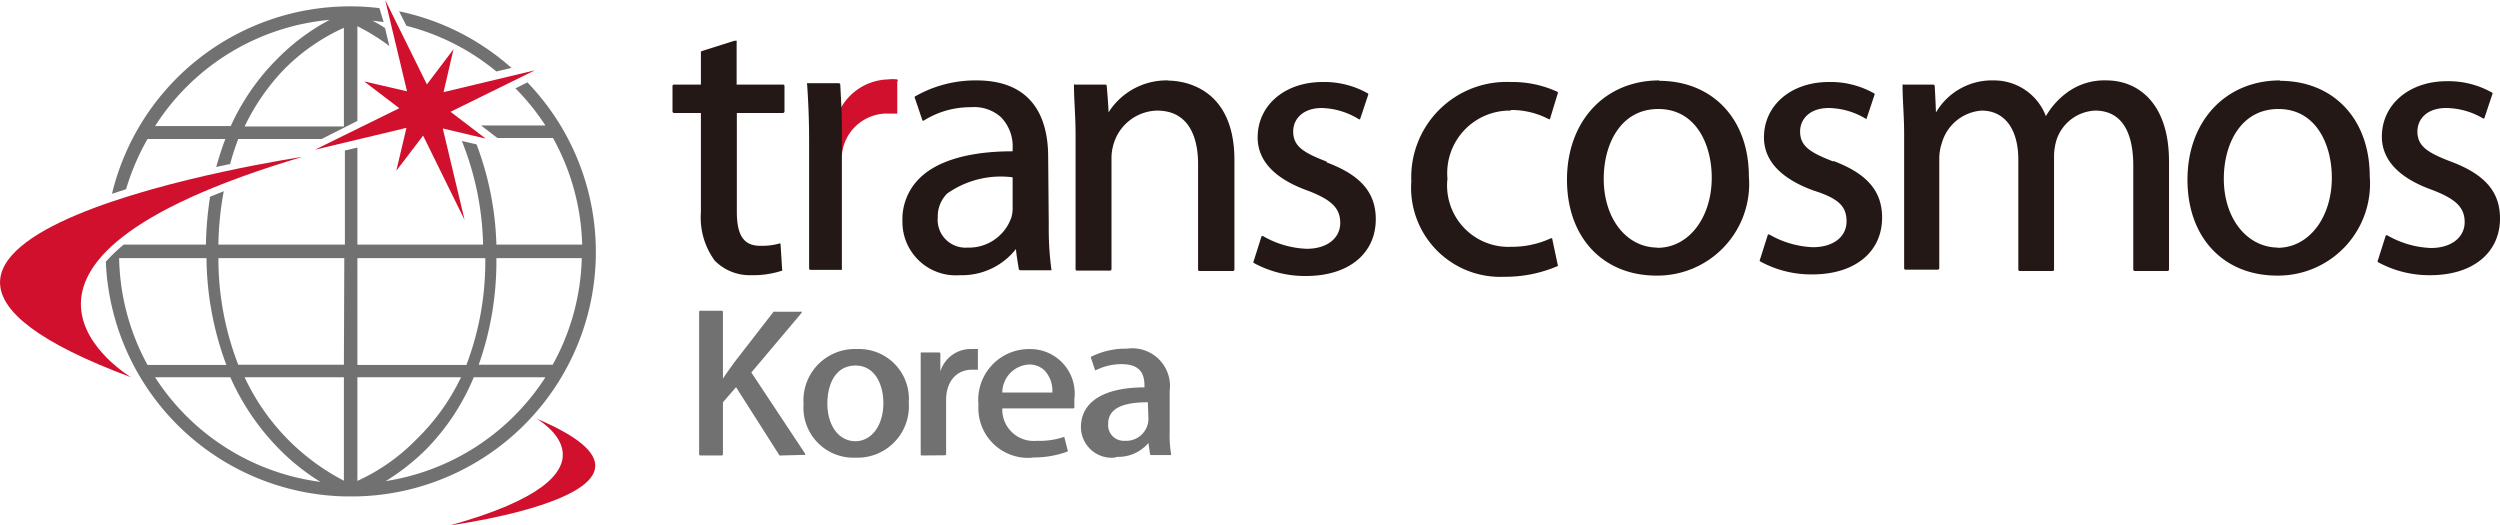 <svg xmlns="http://www.w3.org/2000/svg" viewBox="0 0 125.91 26.46"><defs><style>.cls-1{fill:#231815;}.cls-2{fill:#d0102c;}.cls-3{fill:#727171;}</style></defs><g id="레이어_2" data-name="레이어 2"><g id="Layer_1" data-name="Layer 1"><path class="cls-1" d="M76.09,5.54A4.06,4.06,0,0,1,78,6a.06.06,0,0,0,.06,0,.07.07,0,0,0,0,0l.39-1.28a.09.09,0,0,0,0-.09,5.41,5.41,0,0,0-2.37-.5,4.8,4.8,0,0,0-5,5,4.49,4.49,0,0,0,4.68,4.81,6.69,6.69,0,0,0,2.69-.54.07.07,0,0,0,0-.08L78.17,12s0,0,0,0a0,0,0,0,0-.06,0,4.69,4.69,0,0,1-2,.43A3.09,3.09,0,0,1,72.9,9a3.15,3.15,0,0,1,3.19-3.43"/><path class="cls-1" d="M92.35,8.14c-1.17-.45-1.69-.77-1.69-1.52,0-.59.45-1.18,1.45-1.18A3.73,3.73,0,0,1,94,6,0,0,0,0,0,94,6a.08.08,0,0,0,0,0l.4-1.2a.08.08,0,0,0,0-.09,4.44,4.44,0,0,0-2.29-.58c-1.9,0-3.27,1.17-3.27,2.79,0,1.17.85,2.08,2.51,2.68C92.61,10,93,10.4,93,11.15s-.63,1.3-1.7,1.3a4.76,4.76,0,0,1-2.19-.64h-.07s0,0,0,0l-.4,1.26a.08.08,0,0,0,0,.09,5.33,5.33,0,0,0,2.64.66c2.13,0,3.51-1.12,3.51-2.86,0-1.34-.76-2.22-2.47-2.86"/><path class="cls-1" d="M106.11,4.05a3.17,3.17,0,0,0-2.07.66,3.88,3.88,0,0,0-1,1.14,2.79,2.79,0,0,0-2.62-1.8,3.26,3.26,0,0,0-2.92,1.62c0-.25-.06-1.34-.06-1.34a.08.08,0,0,0-.08-.07H95.88a.07.07,0,0,0-.06,0,.11.11,0,0,0,0,0v.06c0,.74.08,1.5.08,2.45v6.74a.07.07,0,0,0,.08.07H97.6a.07.07,0,0,0,.07-.07V8a2.44,2.44,0,0,1,.13-.8,2.25,2.25,0,0,1,2-1.63c1.16,0,1.85.93,1.85,2.47v5.54a.08.08,0,0,0,.08.07h1.65a.07.07,0,0,0,.07-.07V7.85a2.92,2.92,0,0,1,.13-.82,2.15,2.15,0,0,1,1.93-1.46c1.6,0,1.93,1.51,1.93,2.77v5.24a.08.08,0,0,0,.08.07h1.64a.08.08,0,0,0,.08-.07V8.13c0-3-1.62-4.08-3.14-4.08"/><path class="cls-1" d="M123.44,8.14c-1.17-.45-1.69-.77-1.69-1.52,0-.59.45-1.18,1.45-1.18a3.73,3.73,0,0,1,1.85.52.06.06,0,0,0,.07,0,.1.1,0,0,0,0,0l.4-1.2a.07.07,0,0,0,0-.09,4.44,4.44,0,0,0-2.29-.58c-1.89,0-3.27,1.17-3.27,2.79,0,1.17.85,2.08,2.52,2.68,1.21.46,1.65.89,1.65,1.63s-.64,1.3-1.7,1.3a4.76,4.76,0,0,1-2.2-.64h-.07l0,0-.4,1.26a.08.08,0,0,0,0,.09,5.38,5.38,0,0,0,2.64.66c2.13,0,3.51-1.12,3.51-2.86,0-1.34-.76-2.22-2.47-2.86"/><path class="cls-1" d="M83.57,4.05c-2.74,0-4.65,2.05-4.65,5s1.85,4.83,4.5,4.83h0a4.62,4.62,0,0,0,4.66-5c0-2.88-1.82-4.81-4.53-4.81m-.09,8.4h0C81.9,12.45,80.77,11,80.77,9c0-1.74.85-3.51,2.75-3.51s2.69,1.79,2.69,3.46c0,2-1.15,3.53-2.73,3.53"/><path class="cls-1" d="M114.83,4.05c-2.74,0-4.66,2.05-4.66,5s1.85,4.83,4.51,4.83h0a4.63,4.63,0,0,0,4.67-5c0-2.88-1.82-4.81-4.53-4.81m-.1,8.4h0C113.16,12.45,112,11,112,9c0-1.74.85-3.51,2.75-3.51s2.69,1.79,2.69,3.46c0,2-1.15,3.53-2.73,3.53"/><path class="cls-1" d="M39.42,4.26H37.1V2.12a.15.15,0,0,0,0-.07H37l-1.65.52a.08.08,0,0,0-.05.07V4.26H33.94a.07.07,0,0,0-.07.07V5.61a.08.08,0,0,0,.07.08H35.3v5A3.68,3.68,0,0,0,36,13.13a2.49,2.49,0,0,0,1.87.73,4.63,4.63,0,0,0,1.52-.23.08.08,0,0,0,0-.08l-.08-1.28a.05.05,0,0,0,0,0,.06.06,0,0,0-.07,0,3.38,3.38,0,0,1-.95.11c-.83,0-1.18-.52-1.18-1.72V5.69h2.32a.08.08,0,0,0,.08-.08V4.33a.07.07,0,0,0-.08-.07"/><path class="cls-1" d="M58.83,4.05a3.46,3.46,0,0,0-3,1.61c0-.28-.09-1.33-.09-1.33a.07.07,0,0,0-.07-.07H54.15a.07.07,0,0,0-.06,0,.11.11,0,0,0,0,.06c0,.73.08,1.48.08,2.5v6.74a.07.07,0,0,0,.07.07H55.9a.08.08,0,0,0,.08-.07V8a2.39,2.39,0,0,1,.11-.76,2.34,2.34,0,0,1,2.18-1.67c1.8,0,2.07,1.68,2.07,2.68v5.33a.07.07,0,0,0,.07.07h1.68a.08.08,0,0,0,.08-.07V8.06c0-3.82-2.79-4-3.34-4"/><path class="cls-1" d="M66.82,8.14c-1.17-.45-1.69-.77-1.69-1.52,0-.59.45-1.18,1.45-1.18A3.73,3.73,0,0,1,68.43,6a.06.06,0,0,0,.07,0,.1.1,0,0,0,0,0l.4-1.2a.08.08,0,0,0,0-.09,4.44,4.44,0,0,0-2.29-.58c-1.9,0-3.27,1.17-3.27,2.79,0,1.17.85,2.08,2.52,2.68,1.21.46,1.64.89,1.64,1.63s-.63,1.3-1.69,1.3a4.76,4.76,0,0,1-2.2-.64h-.07l0,0-.4,1.26a.08.08,0,0,0,0,.09,5.35,5.35,0,0,0,2.64.66c2.13,0,3.51-1.12,3.51-2.86,0-1.34-.76-2.22-2.47-2.86"/><path class="cls-1" d="M52.79,7.9c0-1.76-.63-3.85-3.61-3.85a6.11,6.11,0,0,0-3.1.81.08.08,0,0,0,0,.09l.38,1.12a.08.08,0,0,0,0,0,.06.06,0,0,0,.07,0,4.4,4.4,0,0,1,2.38-.67,2,2,0,0,1,1.5.5A2.1,2.1,0,0,1,51,7.5v.12c-2.17,0-3.8.47-4.7,1.37a2.89,2.89,0,0,0-.85,2.14,2.69,2.69,0,0,0,2.9,2.73,3.46,3.46,0,0,0,2.82-1.32c0,.19.14,1,.14,1a.08.08,0,0,0,.08.07h1.5l.06,0a.08.08,0,0,0,0-.06,15.35,15.35,0,0,1-.13-2.21Zm-4.07,4.57a1.4,1.4,0,0,1-1.49-1.53,1.62,1.62,0,0,1,.47-1.19A4.68,4.68,0,0,1,51,8.93v1.53a1.57,1.57,0,0,1-.07.51,2.26,2.26,0,0,1-2.2,1.5"/><path class="cls-2" d="M45.19,4A1.84,1.84,0,0,0,44.72,4a2.81,2.81,0,0,0-2.47,1.63.06.06,0,0,0,0,0V7.81s0,.06.07.06.07,0,.08-.07h0a2.29,2.29,0,0,1,2.18-2.08l.55,0h0a.07.07,0,0,0,.06,0s0,0,0-.06V4.11A.07.07,0,0,0,45.19,4"/><path class="cls-1" d="M42.39,6.08V5.65s-.07-1.39-.07-1.39a.08.08,0,0,0-.08-.07H40.71l-.06,0a.07.07,0,0,0,0,.06c.07,1,.1,1.92.1,2.89v6.37a.07.07,0,0,0,.07.08h1.53s0,0,.05,0a.11.11,0,0,0,0-.06V6.08Z"/><path class="cls-2" d="M15.23,7.9S-12.23,12,6.6,19C6.6,19-3,13.31,15.23,7.9"/><path class="cls-2" d="M22.66,26.46s13-1.74,4.35-5.38c0,0,5,2.78-4.35,5.38"/><path class="cls-3" d="M20.47,1.3A11.62,11.62,0,0,1,25,3.6l.76-.18A12.27,12.27,0,0,0,20.1.57Z"/><path class="cls-3" d="M7.43,7h3.92c-.17.44-.32.91-.46,1.41l.7-.15A12.34,12.34,0,0,1,12,7H16.2L18,6.09V1.32a10.37,10.37,0,0,1,1.61,1l-.22-.91c-.23-.15-.44-.27-.63-.37l.56.07L19.11.41A11.84,11.84,0,0,0,17.64.32a12.33,12.33,0,0,0-12,9.44l.71-.23A11.87,11.87,0,0,1,7.43,7m9.89-.63h-5a11,11,0,0,1,2-2.89,10.05,10.05,0,0,1,3-2.08ZM16.6,1a10.83,10.83,0,0,0-2.67,2,11.49,11.49,0,0,0-2.31,3.35H7.81A11.68,11.68,0,0,1,16.6,1"/><polygon class="cls-2" points="22.34 4.64 22.84 2.48 21.5 4.25 19.4 0 20.5 4.6 18.34 4.1 20.11 5.45 15.86 7.54 20.47 6.44 19.96 8.6 21.31 6.83 23.4 11.08 22.3 6.47 24.46 6.98 22.69 5.63 26.94 3.54 22.34 4.64"/><path class="cls-3" d="M26.56,4.15l-.6.3a11.88,11.88,0,0,1,1.51,1.87H24.23l.82.63h2.8a11.65,11.65,0,0,1,1.47,5.37H25a15.38,15.38,0,0,0-1-5.05l-.74-.17a14.81,14.81,0,0,1,1.07,5.22H18V7.43l-.63.15v4.74H11a15.69,15.69,0,0,1,.27-2.69l-.69.28a17.87,17.87,0,0,0-.21,2.41H6.23a8.41,8.41,0,0,0-.9.86A12.33,12.33,0,0,0,17.32,25H18a12.31,12.31,0,0,0,8.61-20.8M6,13h4.4a15.74,15.74,0,0,0,1,5.38H7.43A11.66,11.66,0,0,1,6,13m1.86,6H11.6a12.14,12.14,0,0,0,2.32,3.47,10.94,10.94,0,0,0,2.22,1.8A11.7,11.7,0,0,1,7.81,19m9.51,5.21a11.21,11.21,0,0,1-5-5.21h5Zm0-5.84H12A14.74,14.74,0,0,1,11,13h6.34ZM18,13h6.44a14.65,14.65,0,0,1-.95,5.38H18Zm0,6h5.22A10.86,10.86,0,0,1,21,22.1,9.87,9.87,0,0,1,18,24.22Zm1.41,5.24a11.08,11.08,0,0,0,2.08-1.64A11.37,11.37,0,0,0,23.86,19h3.61a11.7,11.7,0,0,1-8.11,5.24m8.49-5.87H24.11A15.58,15.58,0,0,0,25,13h4.3a11.65,11.65,0,0,1-1.47,5.38"/><path class="cls-3" d="M39.31,22.94a.05.05,0,0,1-.05,0L37.07,19.5l-.66.76v2.62a.06.06,0,0,1-.06.06H35.27a.06.06,0,0,1-.06-.06V15.71a.06.06,0,0,1,.06-.06h1.08a.06.06,0,0,1,.06.06v3.36h0l0,0c.15-.23.32-.47.49-.7l.06-.09,2-2.58a.05.05,0,0,1,.05,0h1.3a.07.07,0,0,1,.06,0,.07.07,0,0,1,0,.06l-2.53,3,2.71,4.09a.06.06,0,0,1,0,.06.06.06,0,0,1-.06,0Z"/><path class="cls-3" d="M43.09,23.05a2.52,2.52,0,0,1-2.62-2.7,2.59,2.59,0,0,1,2.7-2.77,2.51,2.51,0,0,1,2.6,2.69,2.59,2.59,0,0,1-2.68,2.78m0-4.64c-1.05,0-1.42,1-1.42,1.91,0,1.12.58,1.9,1.41,1.9s1.41-.81,1.41-1.92c0-.94-.43-1.89-1.4-1.89"/><path class="cls-3" d="M46.43,22.94a.06.06,0,0,1-.06-.06V19.29c0-.63,0-1.1,0-1.54a.08.08,0,0,1,0,0l0,0h.93a.06.06,0,0,1,.06.06l0,.9h0l0,0A1.6,1.6,0,0,1,49,17.58a1.06,1.06,0,0,1,.25,0,.06.06,0,0,1,0,.06v.93a.08.08,0,0,1,0,.05h0l-.29,0c-.8,0-1.31.6-1.31,1.53v2.72a.06.06,0,0,1-.06.06Z"/><path class="cls-3" d="M52,23.05a2.5,2.5,0,0,1-2.72-2.66,2.56,2.56,0,0,1,2.58-2.81,2.24,2.24,0,0,1,2.25,2.52c0,.16,0,.29,0,.42a.06.06,0,0,1-.06.05H50.48a1.58,1.58,0,0,0,1.74,1.63A3.77,3.77,0,0,0,53.6,22h0l0,0,.17.67a.07.07,0,0,1,0,.07,4.92,4.92,0,0,1-1.77.3m1-3.27a1.5,1.5,0,0,0-.38-1.1,1.09,1.09,0,0,0-.82-.31,1.42,1.42,0,0,0-1.32,1.41Z"/><path class="cls-3" d="M56.12,23.05a1.55,1.55,0,0,1-1.68-1.54c0-1.26,1.14-2,3.2-2,0-.41,0-1.17-1.15-1.17a2.93,2.93,0,0,0-1.33.32h0a.08.08,0,0,1,0,0l-.21-.62a.06.06,0,0,1,0-.07,3.87,3.87,0,0,1,1.81-.41,1.9,1.9,0,0,1,2.15,2.13v2a6.24,6.24,0,0,0,.07,1.18.08.08,0,0,1,0,.05l0,0h-1a.06.06,0,0,1-.06-.05l-.08-.56h0l0,0a2,2,0,0,1-1.58.7m1.55-2.75c-1.37,0-2,.36-2,1.1a.79.79,0,0,0,.84.84,1.12,1.12,0,0,0,1.19-1.07Z"/></g></g></svg>